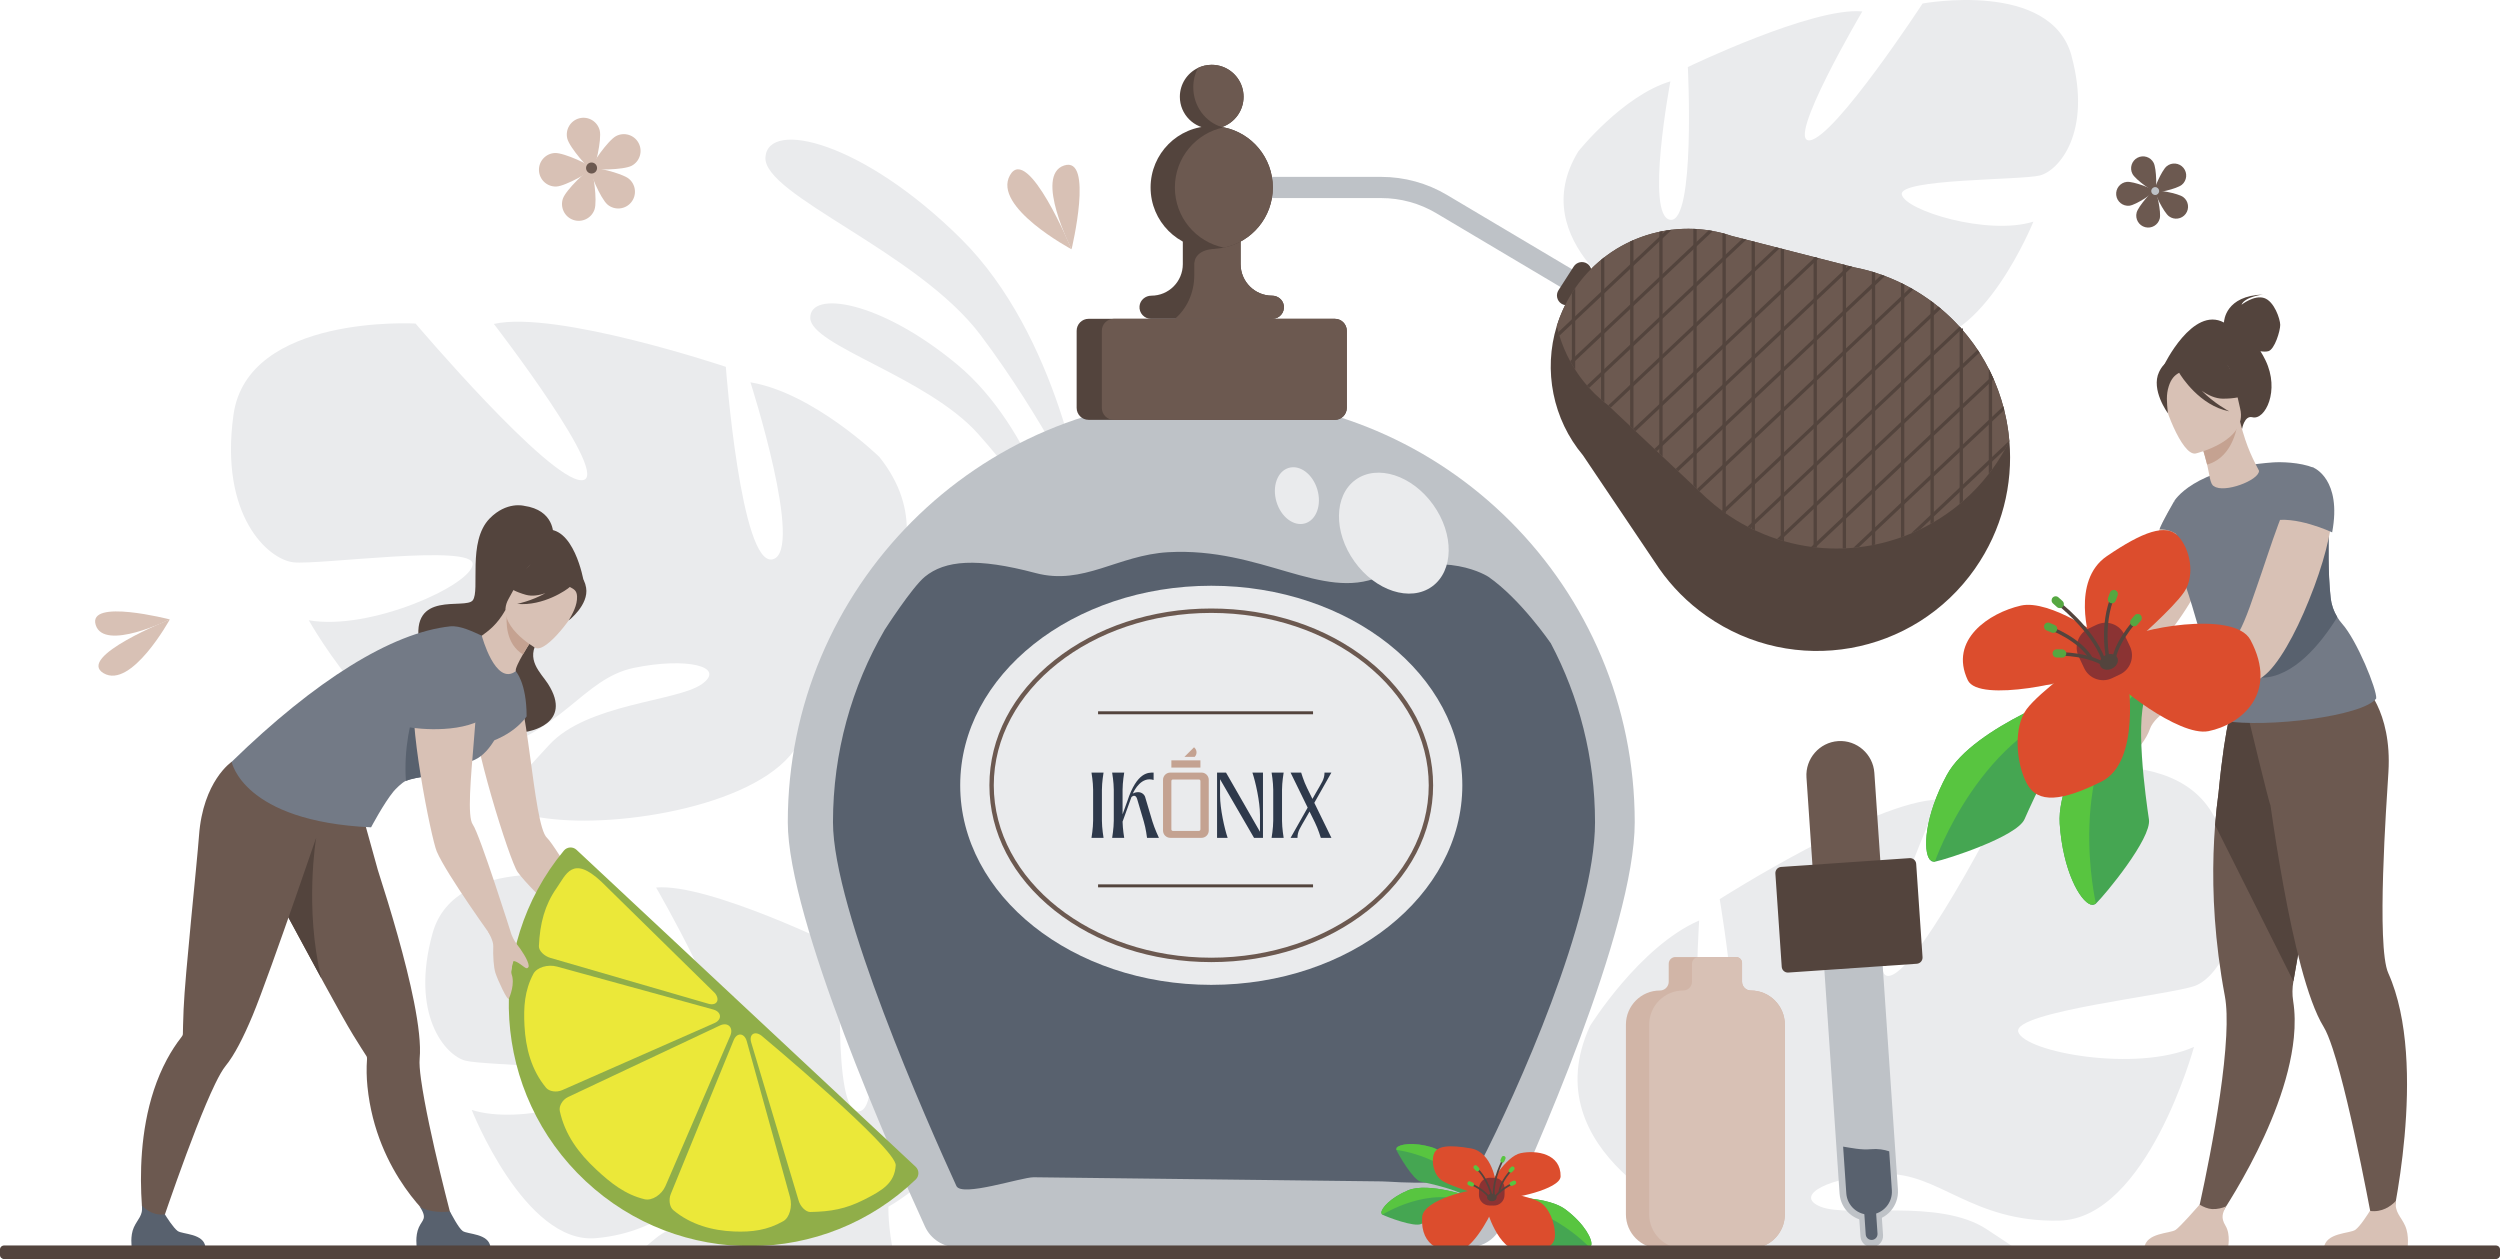<svg width="552" height="278" viewBox="0 0 552 278" fill="none" xmlns="http://www.w3.org/2000/svg">
<g clip-path="url(#clip0_490_953)">
<path d="M239.151 110.965C239.151 110.965 233.851 74.229 212.187 52.721C190.52 31.212 169.612 26.323 169.008 34.7C168.404 43.078 202.675 55.527 216.559 74.052C230.443 92.577 239.151 110.965 239.151 110.965Z" fill="#EAEBED"/>
<path d="M234.692 121.167C234.692 121.167 228.525 94.805 211.422 80.55C194.319 66.294 178.816 64.069 178.906 70.194C178.995 76.323 204.687 83.192 215.947 95.776C227.206 108.359 234.692 121.167 234.692 121.167Z" fill="#EAEBED"/>
<path d="M51.551 91.604C54.651 69.303 91.755 71.439 91.755 71.439C91.755 71.439 121.129 106.044 128.405 106.034C135.68 106.023 109.047 71.526 109.047 71.526C122.753 68.417 160.264 80.995 160.264 80.995C160.264 80.995 163.575 125.3 170.625 123.493C177.672 121.684 165.698 84.413 165.698 84.413C179.634 86.752 194.149 100.881 194.149 100.881C213.041 124.495 181.852 147.624 181.852 147.624C181.852 147.624 183.329 162.953 194.937 179.279C194.937 179.279 197.465 182.243 200.316 187.467L196.656 187.931C196.233 186.984 195.784 186.074 195.303 185.204C195.303 185.196 195.3 185.194 195.295 185.188C195.287 185.175 195.282 185.165 195.274 185.151C194.951 184.616 194.488 183.854 193.915 182.926C193.915 182.926 193.915 182.926 193.915 182.923C193.915 182.923 193.913 182.923 193.913 182.918C192.517 180.864 191.558 179.337 190.93 178.224C190.93 178.221 190.928 178.216 190.925 178.213C186.705 171.742 180.743 163.367 177.285 161.893C177.285 161.893 177.619 161.271 177.856 160.108C177.674 160.677 177.482 161.271 177.285 161.893C172.719 176.165 141.671 182.388 123.762 181.011C105.852 179.635 112.839 173.728 121.226 164.514C129.613 155.301 149.575 154.916 154.996 151.031C160.419 147.147 151.517 145.082 139.992 147.461C128.468 149.837 124.122 162.254 105.55 166.439C86.978 170.624 68.181 136.955 68.181 136.955C81.671 139.349 104.039 129.208 104.368 124.601C104.696 119.994 70.288 124.82 64.749 124.155C59.207 123.491 48.45 113.902 51.551 91.601V91.604Z" fill="#EAEBED"/>
<path d="M196.162 266.442C196.162 266.442 195.996 270.854 197.436 277.481L139.847 277.544C141.224 276.326 142.874 275.002 144.598 273.557C152.491 266.935 168.898 268.836 173.772 266.255C178.644 263.673 171.578 260.994 161.867 261.661C152.158 262.326 147.223 272.025 131.536 273.391C115.85 274.757 104.154 245.067 104.154 245.067C114.951 248.529 134.406 242.699 135.184 238.959C135.961 235.22 107.221 235.352 102.751 234.192C98.284 233.031 90.52 223.976 95.52 206.039C100.523 188.102 130.704 193.975 130.704 193.975C130.704 193.975 150.967 225.608 156.935 226.407C162.897 227.209 144.871 195.966 144.871 195.966C156.451 194.94 185.817 209.42 185.817 209.42C185.817 209.42 183.644 246.108 189.622 245.412C195.599 244.713 189.895 212.827 189.895 212.827C201.062 216.292 211.404 229.487 211.404 229.487C224.287 250.944 196.164 266.442 196.164 266.442H196.162Z" fill="#EAEBED"/>
<path d="M484.695 217.655C479.382 219.678 444.188 223.385 445.638 227.86C447.091 232.333 471.686 236.847 484.435 231.156C484.435 231.156 474.087 269.068 454.706 269.512C435.322 269.952 427.989 258.747 416.015 259.238C404.039 259.726 395.746 263.963 402.057 266.466C408.369 268.968 428.197 264.433 438.741 271.471C440.289 272.504 441.792 273.475 443.168 274.395C443.999 274.952 444.784 275.49 445.512 276.012H375.004C375.006 275.439 375.001 274.899 374.988 274.395C374.925 271.418 374.673 269.712 374.673 269.712C374.673 269.712 338.181 254.533 351.08 226.534C351.08 226.534 361.971 208.99 375.177 203.244C375.177 203.244 372.458 243.039 379.867 243.089C387.28 243.142 379.712 198.526 379.712 198.526C379.712 198.526 413.716 176.847 428.026 176.544C428.026 176.544 410.137 217.209 417.334 215.429C424.526 213.647 445.1 172.198 445.1 172.198C445.1 172.198 481.255 160.946 489.776 182.227C498.298 203.51 490.008 215.638 484.692 217.66L484.695 217.655Z" fill="#EAEBED"/>
<path d="M457.415 12.391C452.874 -4.48 424.507 0.775 424.507 0.775C424.507 0.775 405.231 30.281 399.626 30.982C394.025 31.681 411.198 2.526 411.198 2.526C400.344 1.466 372.675 14.802 372.675 14.802C372.675 14.802 374.404 49.241 368.802 48.534C363.2 47.827 368.821 17.961 368.821 17.961C358.313 21.117 348.502 33.411 348.502 33.411C336.234 53.433 362.486 68.209 362.486 68.209C362.486 68.209 362.827 80.157 355.467 93.856C355.467 93.856 353.807 96.385 352.117 100.686H354.981C355.215 99.916 355.473 99.172 355.759 98.457C355.759 98.452 355.759 98.45 355.764 98.444C355.77 98.434 355.772 98.423 355.777 98.413C355.975 97.97 356.256 97.337 356.608 96.567C356.608 96.567 356.608 96.567 356.608 96.564C356.608 96.564 356.608 96.564 356.608 96.561C357.483 94.842 358.077 93.574 358.45 92.656C358.45 92.653 358.45 92.651 358.452 92.648C361.077 87.253 364.858 80.225 367.378 78.754C367.378 78.754 367.06 78.306 366.766 77.435C366.96 77.855 367.165 78.295 367.378 78.754C372.273 89.299 396.783 91.071 410.442 88.268C424.1 85.465 418.148 81.597 410.799 75.318C403.45 69.039 388.042 70.685 383.491 68.222C378.94 65.759 385.595 63.304 394.697 64.013C403.802 64.722 408.347 73.86 423.051 75.276C437.758 76.692 448.978 48.937 448.978 48.937C438.822 52.094 420.618 46.459 419.919 42.946C419.22 39.431 446.182 39.8 450.386 38.748C454.587 37.696 461.947 29.268 457.404 12.396L457.415 12.391Z" fill="#EAEBED"/>
<path d="M492.354 144.347C492.354 144.347 495.245 131.175 500.503 132.483C505.76 133.793 492.354 144.347 492.354 144.347Z" fill="#D8C1B5"/>
<path d="M504.071 139.908C506.706 143.848 492.354 144.354 492.354 144.354C492.354 144.354 501.435 135.969 504.071 139.908Z" fill="#D8C1B5"/>
<path d="M236.589 55.034C236.589 55.034 219.055 45.683 222.999 38.693C226.94 31.702 236.589 55.034 236.589 55.034Z" fill="#D8C1B5"/>
<path d="M234.941 36.544C241.57 34.342 236.602 55.037 236.602 55.037C236.602 55.037 228.312 38.743 234.941 36.544Z" fill="#D8C1B5"/>
<path d="M37.489 136.777C37.489 136.777 28.992 152.248 22.87 148.646C16.747 145.044 37.489 136.777 37.489 136.777Z" fill="#D8C1B5"/>
<path d="M21.133 137.995C19.278 132.067 37.492 136.769 37.492 136.769C37.492 136.769 22.988 143.923 21.133 137.995Z" fill="#D8C1B5"/>
<path d="M481.755 40.797C480.633 41.728 475.901 42.759 475.635 42.437C475.37 42.115 477.272 37.646 478.397 36.715C479.519 35.784 481.182 35.942 482.11 37.068C483.037 38.194 482.88 39.864 481.758 40.794L481.755 40.797Z" fill="#6C5950"/>
<path d="M475.519 35.94C476.197 37.234 476.229 42.094 475.861 42.287C475.493 42.479 471.528 39.692 470.85 38.4C470.172 37.105 470.669 35.507 471.959 34.827C473.249 34.147 474.841 34.648 475.519 35.94Z" fill="#6C5950"/>
<path d="M469.597 40.159C471.045 40.001 475.564 41.746 475.609 42.16C475.653 42.574 471.617 45.259 470.17 45.42C468.722 45.578 467.421 44.528 467.261 43.078C467.103 41.625 468.149 40.32 469.594 40.159H469.597Z" fill="#6C5950"/>
<path d="M471.768 46.938C472.133 45.525 475.362 41.902 475.764 42.007C476.166 42.113 477.238 46.852 476.873 48.265C476.508 49.678 475.068 50.53 473.659 50.163C472.248 49.797 471.402 48.352 471.768 46.938Z" fill="#6C5950"/>
<path d="M478.909 47.759C477.742 46.886 475.619 42.516 475.869 42.181C476.118 41.846 480.895 42.64 482.062 43.516C483.229 44.389 483.47 46.047 482.601 47.218C481.731 48.389 480.078 48.632 478.912 47.759H478.909Z" fill="#6C5950"/>
<path d="M476.736 42.181C476.736 41.701 476.347 41.311 475.866 41.311C475.388 41.311 474.999 41.701 474.999 42.184C474.999 42.664 475.388 43.054 475.869 43.054C476.35 43.054 476.736 42.664 476.736 42.181Z" fill="#BEC2C7"/>
<path d="M360.949 181.555C360.949 129.73 319.086 87.717 267.447 87.717C215.807 87.717 173.944 129.73 173.944 181.555C173.944 202.98 197.022 255.063 204.23 270.809C205.509 273.604 208.292 275.392 211.356 275.392H324.315C327.368 275.392 330.143 273.617 331.428 270.838C338.538 255.464 360.949 205.137 360.949 181.555Z" fill="#BEC2C7"/>
<path d="M352.181 181.554C352.181 202.772 334.926 241.277 326.746 257.097C323.859 262.684 307.859 260.852 305.114 260.852L228.231 259.939C225.474 259.939 212.323 264.377 211.172 261.862C204.688 247.693 183.922 200.831 183.922 181.554C183.922 166.075 188.073 151.564 195.323 139.088C195.323 139.088 222.418 135.317 251.598 139.088C280.777 142.859 320.603 132.807 342.407 142.018C348.647 153.813 352.181 167.27 352.181 181.554Z" fill="#58616E"/>
<path d="M240.354 70.395H294.742C296.195 70.395 297.372 71.579 297.372 73.034V90.061C297.372 91.52 296.192 92.701 294.742 92.701H240.354C238.901 92.701 237.724 91.517 237.724 90.061V73.034C237.724 71.576 238.903 70.395 240.354 70.395Z" fill="#53443D"/>
<path d="M297.372 73.034V90.061C297.372 91.52 296.195 92.701 294.742 92.701H245.914C244.463 92.701 243.286 91.52 243.286 90.061V73.034C243.286 71.576 244.463 70.395 245.914 70.395H294.742C296.195 70.395 297.372 71.576 297.372 73.034Z" fill="#6C5950"/>
<path d="M274.58 21.368C274.58 24.466 272.591 27.095 269.825 28.044C269.811 28.05 269.798 28.055 269.785 28.058C269.084 28.3 268.327 28.427 267.544 28.427C263.66 28.427 260.51 25.268 260.51 21.37C260.51 18.57 262.134 16.152 264.488 15.012C265.413 14.562 266.451 14.311 267.546 14.311C268.379 14.311 269.176 14.456 269.916 14.722C272.636 15.701 274.58 18.306 274.58 21.373V21.368Z" fill="#53443D"/>
<path d="M274.581 21.368C274.581 24.466 272.592 27.095 269.825 28.044C269.812 28.05 269.799 28.055 269.785 28.058C266.141 26.948 263.477 23.435 263.477 19.276C263.477 17.734 263.842 16.284 264.488 15.01C265.413 14.559 266.451 14.308 267.547 14.308C268.38 14.308 269.176 14.453 269.917 14.72C272.636 15.698 274.581 18.303 274.581 21.37V21.368Z" fill="#6C5950"/>
<path d="M280.95 70.395H254.141C252.659 70.395 251.461 69.105 251.608 67.584C251.671 66.924 251.997 66.347 252.467 65.938C252.938 65.529 253.56 65.284 254.222 65.284C258.059 65.284 261.167 62.164 261.167 58.315V50.509H273.927V58.315C273.927 62.164 277.035 65.284 280.871 65.284C282.127 65.284 283.254 66.16 283.459 67.404C283.727 68.997 282.492 70.395 280.95 70.395Z" fill="#53443D"/>
<path d="M280.95 70.395H259.414C262.013 68.209 263.697 64.704 263.697 60.754V50.509H273.926V58.315C273.926 62.164 277.035 65.284 280.871 65.284C282.127 65.284 283.254 66.16 283.459 67.404C283.727 68.997 282.492 70.395 280.95 70.395Z" fill="#6C5950"/>
<path d="M359.762 72.407L317.127 47.073C313.451 44.89 309.249 43.735 304.979 43.735H267.547V39.056H304.979C310.085 39.056 315.109 40.436 319.502 43.049L362.137 68.383L359.762 72.409V72.407Z" fill="#BEC2C7"/>
<path d="M344.753 67.051C343.763 66.41 343.476 65.073 344.115 64.079L347.481 58.847C348.119 57.853 349.451 57.566 350.442 58.206C351.432 58.847 351.719 60.184 351.08 61.178L347.714 66.41C347.076 67.404 345.744 67.692 344.753 67.051Z" fill="#53443D"/>
<path d="M281.042 41.396C281.042 47.956 276.396 53.425 270.227 54.673C269.36 54.849 268.464 54.942 267.544 54.942C260.09 54.942 254.049 48.879 254.049 41.398C254.049 33.917 260.09 27.855 267.544 27.855C268.461 27.855 269.36 27.947 270.227 28.124C276.396 29.371 281.042 34.84 281.042 41.401V41.396Z" fill="#53443D"/>
<path d="M281.042 41.396C281.042 47.956 276.397 53.425 270.227 54.673C264.058 53.425 259.412 47.956 259.412 41.396C259.412 34.835 264.058 29.366 270.227 28.118C276.397 29.366 281.042 34.835 281.042 41.396Z" fill="#6C5950"/>
<path d="M263.698 58.101C263.698 58.101 263.682 54.981 268.59 54.942L262.741 53.341L263.698 58.104V58.101Z" fill="#53443D"/>
<path d="M436.116 125.513C422.616 144.85 396.049 149.541 376.781 135.99C372.605 133.058 369.121 129.506 366.354 125.55L366.304 125.481C366.247 125.394 366.189 125.307 366.131 125.22L349.519 100.53C342.877 92.611 340.72 81.789 343.741 71.964C344.651 69.007 346.027 66.141 347.893 63.472C355.82 52.115 370.078 47.864 382.527 52.139L382.532 52.131L409.397 59.019C411.039 59.338 412.668 59.746 414.279 60.269L414.302 60.276C418.257 61.561 422.09 63.444 425.672 65.962C436.424 73.525 442.633 85.172 443.671 97.35C444.496 106.991 442.078 116.964 436.111 125.51L436.116 125.513Z" fill="#53443D"/>
<path d="M443.676 97.353C443.361 97.993 443.029 98.613 442.693 99.23L442.688 99.238C441.826 100.786 440.88 102.265 439.853 103.666C439.611 103.995 439.367 104.32 439.117 104.644C437.404 106.854 435.494 108.868 433.418 110.664C433.176 110.875 432.929 111.086 432.682 111.289C430.887 112.776 428.985 114.108 426.985 115.274C426.744 115.419 426.497 115.558 426.25 115.696C425.511 116.112 424.763 116.5 424.003 116.869C423.325 117.196 422.639 117.507 421.946 117.797C421.454 118 420.963 118.198 420.466 118.383C420.222 118.475 419.978 118.567 419.731 118.654C417.873 119.316 415.968 119.849 414.034 120.247C413.79 120.3 413.543 120.345 413.298 120.389C412.347 120.569 411.386 120.716 410.421 120.83C410.019 120.877 409.62 120.919 409.215 120.954C408.679 121.004 408.146 121.041 407.607 121.064C407.363 121.08 407.116 121.088 406.871 121.093C404.982 121.157 403.08 121.093 401.175 120.893C401.072 120.883 400.97 120.875 400.867 120.861C400.725 120.846 400.584 120.83 400.439 120.811C400.266 120.793 400.087 120.769 399.914 120.745C397.911 120.476 395.909 120.062 393.92 119.498C393.676 119.427 393.429 119.356 393.184 119.279C393.176 119.279 393.169 119.279 393.163 119.271C392.895 119.192 392.625 119.105 392.359 119.021C391.369 118.696 390.383 118.333 389.403 117.929C388.757 117.663 388.121 117.386 387.493 117.091C387.246 116.977 386.999 116.858 386.757 116.737C386.694 116.708 386.626 116.674 386.563 116.642C386.326 116.526 386.098 116.408 385.867 116.289C384.182 115.413 382.582 114.438 381.061 113.37C380.982 113.314 380.9 113.259 380.822 113.201C380.656 113.085 380.488 112.964 380.322 112.842C380.286 112.816 380.249 112.787 380.212 112.761C379.066 111.914 377.971 111.015 376.928 110.066V110.071L376.864 110.013C376.786 109.942 376.712 109.868 376.636 109.799L375.238 108.481L374.699 107.974L374.626 107.903L373.89 107.212L370.537 104.056L369.999 103.55L367.106 100.826L366.37 100.132L365.837 99.628L365.298 99.125L361.138 95.206L360.673 94.768L360.6 94.697L359.938 94.075L355.644 90.032L355.105 89.529L354.99 89.418C354.738 89.223 354.488 89.025 354.238 88.825C353.991 88.624 353.742 88.418 353.503 88.207C352.575 87.409 351.703 86.557 350.888 85.657C350.723 85.476 350.56 85.291 350.4 85.104C349.448 84.004 348.581 82.844 347.803 81.628C347.549 81.233 347.304 80.826 347.068 80.418C347.068 80.412 347.062 80.41 347.06 80.405C346.934 80.186 346.81 79.964 346.689 79.743C345.715 77.955 344.924 76.072 344.325 74.126C344.24 73.862 344.164 73.599 344.091 73.335C343.962 72.884 343.849 72.43 343.741 71.974C344.511 69.474 345.615 67.038 347.065 64.73C347.302 64.353 347.546 63.981 347.801 63.615C347.83 63.57 347.861 63.525 347.893 63.483C349.519 61.155 351.411 59.124 353.5 57.405C353.742 57.202 353.989 57.009 354.236 56.817C356.017 55.443 357.93 54.285 359.932 53.354C360.174 53.238 360.421 53.13 360.668 53.022C362.505 52.226 364.415 51.617 366.365 51.2C366.606 51.145 366.856 51.097 367.1 51.05C367.347 51.002 367.6 50.957 367.847 50.918C368.264 50.849 368.682 50.788 369.105 50.741C370.684 50.549 372.282 50.483 373.88 50.543C374.124 50.551 374.371 50.562 374.615 50.58C375.506 50.636 376.397 50.73 377.285 50.865C377.59 50.91 377.894 50.96 378.197 51.018C378.903 51.147 379.608 51.303 380.309 51.487C380.554 51.548 380.801 51.617 381.045 51.688C381.542 51.828 382.03 51.983 382.519 52.152L382.524 52.144L384.721 52.708L385.567 52.925L386.739 53.225L387.475 53.415L392.104 54.602L392.945 54.815L393.166 54.873L393.902 55.06L400.418 56.732L400.731 56.811L401.156 56.919L401.579 57.028L406.853 58.38L407.589 58.57L408.117 58.705L408.96 58.921L409.386 59.029C410.694 59.285 411.995 59.596 413.285 59.978C413.53 60.05 413.777 60.123 414.021 60.205C414.105 60.226 414.187 60.255 414.268 60.282L414.292 60.29C414.667 60.414 415.04 60.54 415.416 60.677C415.676 60.767 415.934 60.862 416.191 60.959C417.379 61.408 418.556 61.911 419.715 62.476C419.962 62.592 420.209 62.716 420.451 62.84C420.892 63.064 421.331 63.298 421.77 63.538C421.993 63.662 422.219 63.789 422.44 63.921C423.533 64.548 424.607 65.234 425.659 65.975C425.853 66.109 426.045 66.249 426.234 66.389C426.481 66.568 426.728 66.75 426.97 66.938C427.301 67.185 427.624 67.441 427.945 67.7C428.139 67.855 428.333 68.013 428.52 68.172C429.999 69.408 431.376 70.73 432.648 72.122C432.653 72.13 432.661 72.135 432.666 72.143C432.829 72.317 432.984 72.496 433.139 72.676C433.229 72.773 433.315 72.876 433.402 72.974C434.577 74.332 435.656 75.75 436.637 77.224C436.776 77.43 436.912 77.641 437.044 77.849C437.79 79.015 438.476 80.21 439.101 81.43C439.356 81.931 439.603 82.435 439.837 82.944C439.853 82.97 439.863 82.999 439.876 83.026C439.984 83.263 440.092 83.501 440.194 83.74C441.046 85.681 441.75 87.68 442.304 89.719C442.378 89.99 442.449 90.259 442.514 90.533C443.074 92.756 443.455 95.024 443.65 97.31C443.65 97.329 443.65 97.347 443.655 97.366L443.676 97.353Z" fill="#6C5950"/>
<path d="M374.623 50.567V107.898L373.888 107.207V50.53C374.132 50.538 374.379 50.549 374.623 50.567Z" fill="#53443D"/>
<path d="M381.056 51.675V113.367C380.977 113.312 380.895 113.256 380.817 113.198C380.651 113.082 380.483 112.961 380.317 112.84V51.477C380.562 51.538 380.809 51.606 381.053 51.677L381.056 51.675Z" fill="#53443D"/>
<path d="M387.488 53.402V117.088C387.241 116.975 386.994 116.856 386.752 116.735V53.209L387.488 53.399V53.402Z" fill="#53443D"/>
<path d="M393.182 54.863L393.917 55.05V119.498C393.673 119.427 393.426 119.356 393.182 119.279V54.863Z" fill="#53443D"/>
<path d="M401.172 56.909V120.893C401.07 120.883 400.967 120.875 400.865 120.861C400.723 120.846 400.581 120.83 400.437 120.811V56.719L400.749 56.798L401.175 56.906L401.172 56.909Z" fill="#53443D"/>
<path d="M407.605 58.56V121.064C407.361 121.08 407.114 121.088 406.869 121.093V58.37L407.605 58.56Z" fill="#53443D"/>
<path d="M414.036 60.195V120.247C413.792 120.3 413.545 120.345 413.301 120.389V59.968C413.545 60.039 413.792 60.113 414.036 60.195Z" fill="#53443D"/>
<path d="M420.469 62.829V118.383C420.225 118.475 419.98 118.567 419.733 118.654V62.465C419.98 62.581 420.227 62.705 420.469 62.829Z" fill="#53443D"/>
<path d="M426.991 66.927V115.274C426.749 115.419 426.502 115.558 426.255 115.696V66.379C426.502 66.558 426.749 66.74 426.991 66.927Z" fill="#53443D"/>
<path d="M433.42 72.417V110.664C433.179 110.875 432.932 111.086 432.685 111.289V72.132C432.847 72.306 433.003 72.486 433.158 72.665L433.42 72.417Z" fill="#53443D"/>
<path d="M439.119 81.42C439.374 81.921 439.621 82.425 439.855 82.934V103.666C439.613 103.995 439.369 104.32 439.119 104.644V81.42Z" fill="#53443D"/>
<path d="M347.806 63.604V81.618C347.551 81.222 347.307 80.816 347.07 80.407V64.72C347.307 64.343 347.551 63.971 347.806 63.604Z" fill="#53443D"/>
<path d="M354.241 56.806V88.814C353.994 88.614 353.744 88.408 353.505 88.197V57.397C353.747 57.194 353.994 57.001 354.241 56.809V56.806Z" fill="#53443D"/>
<path d="M360.67 53.011V94.76L360.597 94.689L359.935 94.067V53.344C360.176 53.228 360.423 53.12 360.67 53.011Z" fill="#53443D"/>
<path d="M367.103 51.039V100.82L366.367 100.127V51.192C366.609 51.137 366.859 51.089 367.103 51.042V51.039Z" fill="#53443D"/>
<path d="M401.596 57.017L401.173 57.415L400.437 58.111L393.921 64.261L393.182 64.954L387.488 70.331L386.753 71.025L381.056 76.399L380.32 77.095L374.624 82.472L373.885 83.166L367.104 89.566L366.368 90.262L361.139 95.198L360.671 94.76L360.598 94.689L360.671 94.621L366.368 89.246L367.104 88.553L373.885 82.15L374.624 81.457L380.32 76.077L381.056 75.384L386.753 70.01L387.488 69.316L393.182 63.939L393.921 63.246L400.437 57.096L400.75 56.801L401.173 56.909L401.596 57.017Z" fill="#53443D"/>
<path d="M408.134 58.694L408.977 58.91L407.605 60.208L406.87 60.901L401.173 66.276L400.437 66.969L393.921 73.121L393.183 73.815L387.489 79.189L386.753 79.882L381.056 85.259L380.321 85.953L374.624 91.33L373.886 92.023L367.104 98.426L366.368 99.119L365.835 99.62L365.299 99.117L366.368 98.107L367.104 97.413L373.886 91.013L374.624 90.317L380.321 84.943L381.056 84.247L386.753 78.87L387.489 78.176L393.183 72.8L393.921 72.106L400.437 65.957L401.173 65.263L406.87 59.886L407.605 59.193L408.134 58.694Z" fill="#53443D"/>
<path d="M416.21 60.949L414.037 63.001L413.301 63.694L407.605 69.068L406.869 69.762L401.172 75.139L400.437 75.832L393.92 81.982L393.184 82.678L387.488 88.052L386.752 88.746L381.056 94.12L380.32 94.816L374.623 100.193L373.888 100.886L370.535 104.048L369.996 103.542L373.885 99.871L374.621 99.177L380.317 93.801L381.053 93.107L386.75 87.73L387.485 87.037L393.182 81.662L393.918 80.969L400.434 74.817L401.17 74.123L406.866 68.749L407.602 68.056L413.299 62.679L414.034 61.985L415.43 60.667C415.69 60.756 415.947 60.851 416.205 60.949H416.21Z" fill="#53443D"/>
<path d="M421.789 63.528C422.012 63.652 422.238 63.778 422.459 63.91L420.473 65.785L419.737 66.481L414.04 71.858L413.305 72.552L407.608 77.928L406.872 78.622L401.176 83.999L400.44 84.692L393.924 90.842L393.188 91.535L387.491 96.912L386.756 97.606L381.059 102.983L380.323 103.676L375.239 108.475L374.7 107.969L380.323 102.661L381.059 101.967L386.756 96.591L387.491 95.897L393.188 90.523L393.924 89.827L400.44 83.677L401.176 82.984L406.872 77.609L407.608 76.913L413.305 71.539L414.04 70.846L419.737 65.469L420.473 64.773L421.792 63.528H421.789Z" fill="#53443D"/>
<path d="M428.542 68.164L426.991 69.627L426.256 70.321L420.472 75.779L419.737 76.473L414.04 81.852L413.304 82.546L407.608 87.92L406.872 88.614L401.175 93.99L400.44 94.684L393.923 100.833L393.188 101.527L387.491 106.904L386.755 107.597L381.059 112.972L380.82 113.198C380.654 113.082 380.486 112.961 380.32 112.84C380.284 112.813 380.247 112.784 380.21 112.758L380.32 112.655L381.056 111.959L386.753 106.585L387.488 105.891L393.185 100.514L393.921 99.821L400.437 93.671L401.173 92.978L406.869 87.601L407.605 86.907L413.302 81.531L414.037 80.837L419.734 75.46L420.47 74.767L426.253 69.308L426.989 68.615L427.964 67.697C428.158 67.853 428.352 68.011 428.539 68.169L428.542 68.164Z" fill="#53443D"/>
<path d="M433.161 72.665L432.688 73.111L426.991 78.488L426.255 79.181L420.472 84.64L419.736 85.333L414.04 90.713L413.304 91.406L407.607 96.78L406.872 97.474L401.175 102.851L400.439 103.544L393.923 109.694L393.187 110.387L387.491 115.764L386.755 116.458L386.561 116.64C386.324 116.524 386.095 116.405 385.864 116.286L386.755 115.448L387.491 114.754L393.187 109.377L393.923 108.684L400.439 102.534L401.175 101.838L406.872 96.464L407.607 95.77L413.304 90.394L414.04 89.7L419.736 84.323L420.472 83.63L426.255 78.171L426.991 77.478L432.669 72.119L432.688 72.103V72.138C432.851 72.312 433.006 72.491 433.161 72.67V72.665Z" fill="#53443D"/>
<path d="M436.656 77.214C436.795 77.42 436.932 77.63 437.063 77.839L433.421 81.278L432.686 81.971L426.989 87.348L426.253 88.041L420.47 93.5L419.734 94.194L414.038 99.573L413.302 100.266L407.606 105.641L406.87 106.337L401.173 111.711L400.438 112.405L393.921 118.557L393.185 119.25L393.164 119.269C392.896 119.19 392.626 119.103 392.36 119.018L393.188 118.235L393.924 117.541L400.44 111.392L401.176 110.698L406.872 105.322L407.608 104.628L413.305 99.254L414.04 98.56L419.737 93.181L420.473 92.487L426.256 87.029L426.992 86.335L432.688 80.958L433.424 80.265L436.659 77.214H436.656Z" fill="#53443D"/>
<path d="M440.213 83.73L439.856 84.067L439.12 84.761L433.421 90.14L432.685 90.834L426.988 96.208L426.253 96.902L420.469 102.36L419.734 103.054L414.037 108.431L413.301 109.124L407.605 114.501L406.869 115.195L401.172 120.569L400.865 120.859C400.723 120.843 400.581 120.827 400.437 120.809C400.263 120.79 400.085 120.767 399.911 120.743L400.437 120.247L401.172 119.553L406.869 114.179L407.605 113.486L413.301 108.109L414.037 107.415L419.734 102.036L420.469 101.342L426.253 95.884L426.988 95.19L432.685 89.813L433.421 89.12L439.12 83.743L439.856 83.05L439.895 83.013C440.003 83.25 440.11 83.487 440.213 83.727V83.73Z" fill="#53443D"/>
<path d="M442.535 90.523L439.855 93.052L439.12 93.745L433.42 99.122L432.685 99.818L426.988 105.192L426.252 105.886L420.469 111.345L419.733 112.038L414.037 117.415L413.301 118.108L410.424 120.827C410.022 120.875 409.622 120.917 409.218 120.951L413.306 117.093L414.042 116.4L419.739 111.02L420.474 110.327L426.258 104.868L426.993 104.175L432.69 98.798L433.426 98.104L439.125 92.727L439.861 92.034L442.328 89.705C442.401 89.977 442.472 90.246 442.538 90.52L442.535 90.523Z" fill="#53443D"/>
<path d="M443.67 97.3C443.67 97.318 443.67 97.337 443.675 97.355C443.36 97.996 443.029 98.616 442.693 99.233L442.687 99.241L439.852 101.912L439.117 102.608L433.417 107.985L432.682 108.679L426.985 114.053L426.249 114.749L424.003 116.869C423.325 117.196 422.639 117.507 421.945 117.797L426.249 113.736L426.985 113.043L432.682 107.666L433.417 106.972L439.117 101.596L439.852 100.902L443.667 97.302L443.67 97.3Z" fill="#53443D"/>
<path d="M367.852 50.905L367.106 51.611L366.37 52.305L360.674 57.679L359.938 58.373L354.241 63.749L353.506 64.443L347.807 69.82L347.071 70.513L344.094 73.324C344.167 73.588 344.244 73.852 344.328 74.115L347.071 71.528L347.807 70.835L353.506 65.456L354.241 64.762L359.938 59.388L360.674 58.694L366.37 53.317L367.106 52.624L369.114 50.73L367.855 50.907L367.852 50.905Z" fill="#53443D"/>
<path d="M378.208 51.005L374.623 54.388L373.888 55.082L367.106 61.482L366.37 62.175L360.674 67.552L359.938 68.245L354.241 73.62L353.506 74.313L347.806 79.693L347.071 80.386L347.063 80.391C346.937 80.173 346.813 79.951 346.692 79.73L347.071 79.374L347.806 78.68L353.506 73.301L354.241 72.607L359.938 67.233L360.674 66.539L366.37 61.163L367.106 60.469L373.888 54.069L374.623 53.375L377.293 50.855C377.598 50.899 377.903 50.949 378.205 51.007L378.208 51.005Z" fill="#53443D"/>
<path d="M384.732 52.695L385.578 52.911L381.056 57.178L380.32 57.871L374.623 63.248L373.888 63.942L367.106 70.344L366.37 71.038L360.674 76.412L359.938 77.106L354.241 82.483L353.505 83.176L350.891 85.642C350.726 85.46 350.563 85.275 350.402 85.088L353.503 82.161L354.239 81.467L359.935 76.093L360.671 75.4L366.367 70.023L367.103 69.329L373.885 62.929L374.621 62.236L380.317 56.859L381.053 56.165L384.729 52.695H384.732Z" fill="#53443D"/>
<path d="M392.118 54.588L392.959 54.805L387.488 59.971L386.753 60.664L381.056 66.038L380.32 66.732L374.624 72.111L373.885 72.805L367.104 79.205L366.368 79.901L360.671 85.275L359.936 85.969L355.642 90.022L355.104 89.518L359.936 84.959L360.671 84.265L366.368 78.888L367.104 78.195L373.885 71.792L374.624 71.099L380.32 65.722L381.056 65.026L386.753 59.651L387.488 58.958L392.118 54.588Z" fill="#53443D"/>
<path d="M204.214 127.343C201.363 129.669 195.322 139.088 195.322 139.088C195.322 139.088 265.728 150.986 299.753 149.017C333.78 147.047 342.403 142.021 342.403 142.021C342.403 142.021 335.74 132.272 328.624 127.346C328.624 127.346 319.218 121.12 304.577 127.346C291.904 132.736 278.438 120.78 257.94 121.927C246.802 122.552 239.211 129.337 228.669 126.531C215.626 123.061 208.641 123.73 204.211 127.343H204.214Z" fill="#58616E"/>
<path d="M316.449 111.45C321.11 117.961 320.997 126.043 316.197 129.506C311.396 132.968 303.726 130.497 299.065 123.986C294.404 117.476 294.517 109.393 299.317 105.931C304.118 102.468 311.788 104.939 316.449 111.45Z" fill="#EAEBED"/>
<path d="M290.869 108.09C291.87 111.471 290.659 114.815 288.165 115.558C285.672 116.302 282.839 114.163 281.841 110.78C280.84 107.4 282.051 104.056 284.544 103.312C287.038 102.569 289.87 104.707 290.869 108.09Z" fill="#EAEBED"/>
<path d="M267.447 217.457C298.062 217.457 322.881 197.73 322.881 173.396C322.881 149.061 298.062 129.334 267.447 129.334C236.831 129.334 212.013 149.061 212.013 173.396C212.013 197.73 236.831 217.457 267.447 217.457Z" fill="#EAEBED"/>
<path d="M267.447 212.434C254.383 212.434 242.096 208.386 232.85 201.037C223.572 193.661 218.461 183.843 218.461 173.396C218.461 162.948 223.572 153.13 232.85 145.755C242.096 138.405 254.383 134.358 267.447 134.358C280.511 134.358 292.798 138.405 302.044 145.755C311.322 153.13 316.433 162.948 316.433 173.396C316.433 183.843 311.322 193.661 302.044 201.037C292.798 208.386 280.511 212.434 267.447 212.434ZM267.447 135.331C240.969 135.331 219.428 152.408 219.428 173.396C219.428 194.383 240.969 211.461 267.447 211.461C293.925 211.461 315.466 194.383 315.466 173.396C315.466 152.408 293.925 135.331 267.447 135.331Z" fill="#6C5950"/>
<path d="M289.92 195.268H242.453V195.925H289.92V195.268Z" fill="#53443D"/>
<path d="M289.92 157.054H242.453V157.711H289.92V157.054Z" fill="#53443D"/>
<g clip-path="url(#clip1_490_953)">
<path d="M243.664 170.584H241C241 170.584 241.361 172.726 241.361 174.378V181.206C241.361 182.857 241 185 241 185H243.664C243.664 185 243.303 182.857 243.303 181.206V174.378C243.303 172.726 243.664 170.584 243.664 170.584Z" fill="#2E394B"/>
<path d="M252.874 176.048C252.684 175.382 252.039 174.909 251.312 174.909C250.856 174.909 250.44 175.029 250.119 175.229C250.48 174.425 252.042 171.391 254.717 172.217V170.588C253.633 170.588 251.042 170.358 248.911 176.903L248.466 178.136L247.864 179.805V174.382C247.864 172.734 248.225 170.588 248.225 170.588H245.562C245.562 170.588 245.923 172.73 245.923 174.382V181.21C245.923 182.861 245.562 185.004 245.562 185.004H248.225C248.225 185.004 247.893 183.036 247.864 181.417L249.827 175.989C250.017 175.811 250.221 175.706 250.411 175.706C250.677 175.706 250.926 175.913 251.079 176.408L252.542 181.359C253.02 182.952 253.265 185 253.265 185H255.892C255.892 185 254.921 182.952 254.447 181.359L252.867 176.048H252.874Z" fill="#2E394B"/>
<path d="M283.431 170.584H280.768C280.768 170.584 281.129 172.726 281.129 174.378V181.206C281.129 182.857 280.768 185 280.768 185H283.431C283.431 185 283.07 182.857 283.07 181.206V174.378C283.07 172.726 283.431 170.584 283.431 170.584Z" fill="#2E394B"/>
<path d="M290.2 177.266L290.397 176.913L293.973 170.584H292.451C292.451 172.083 291.805 172.832 290.663 174.862L289.787 176.397L288.609 174C287.868 172.519 287.295 170.584 287.295 170.584H284.956L288.441 177.721L288.733 178.318L288.528 178.685L284.96 185H286.481C286.481 183.501 287.127 182.752 288.269 180.722L289.145 179.187L290.324 181.584C291.065 183.065 291.637 185 291.637 185H293.98L290.495 177.863L290.203 177.266H290.2Z" fill="#2E394B"/>
<path d="M278.366 170.584H276.527C277.231 172.65 278.202 177.033 278.202 179.918V183.654L270.703 170.584H268.726V185H271.065C270.36 182.934 269.39 178.55 269.39 175.666V172.061L276.888 184.996H278.866V170.584H278.366Z" fill="#2E394B"/>
<path d="M265.285 170.584H258.406C257.516 170.584 256.797 171.304 256.797 172.188V183.392C256.797 184.28 257.519 184.996 258.406 184.996H265.285C266.175 184.996 266.894 184.276 266.894 183.392V172.188C266.894 171.3 266.171 170.584 265.285 170.584ZM258.968 183.465C258.786 183.465 258.64 183.319 258.64 183.138V172.443C258.64 172.261 258.786 172.115 258.968 172.115H264.723C264.905 172.115 265.051 172.261 265.051 172.443V183.138C265.051 183.319 264.905 183.465 264.723 183.465H258.968Z" fill="#C4A291"/>
<path d="M265.051 167.885H258.64V169.482H265.051V167.885Z" fill="#C4A291"/>
<path d="M263.781 167.121H261.515L263.642 165L263.784 165.142C264.332 165.688 264.332 166.575 263.784 167.121H263.781Z" fill="#C4A291"/>
</g>
<path d="M122.155 118.016C122.155 118.016 122.465 112.631 115.68 111.679C115.68 111.679 111.849 110.659 108.108 114.49C103.155 119.561 106.045 130.386 104.39 132.546C102.734 134.703 90.484 130.165 92.61 142.203C93.832 149.117 103.651 160.443 116.279 161.566C116.279 161.566 126.756 160.008 120.993 150.986C119.454 148.574 115.814 145.565 118.97 141.227C119.632 140.315 122.157 118.013 122.157 118.013L122.155 118.016Z" fill="#53443D"/>
<path d="M59.324 194.626C59.377 194.718 59.429 194.816 59.484 194.911C60.767 197.15 63.71 202.632 66.952 208.634C68.487 211.482 70.092 214.446 71.613 217.233C74.238 222.046 76.624 226.333 78.017 228.599C79.433 230.901 80.476 232.52 80.899 233.168H80.902C81.028 233.372 81.057 233.606 81.038 233.841C80.891 235.871 80.933 237.889 81.13 239.877C83.085 259.401 96.205 269.862 96.205 269.862L100.104 270.44C100.104 270.44 94.584 249.919 92.96 238.316C92.686 236.351 92.566 234.756 92.66 233.717C92.949 230.695 92.413 226.257 91.402 221.162C89.602 212.107 86.296 200.994 83.427 192.1C83.246 191.533 77.759 171.618 77.759 171.618C73.156 175.656 56.363 177.322 56.363 177.322C56.363 177.322 53.515 184.271 59.319 194.629L59.324 194.626Z" fill="#6C5950"/>
<path d="M112.758 148.988C112.758 148.988 104.792 148.753 104.387 155.788C103.982 162.827 112.525 190.059 114.285 192.53C117.491 197.026 130.881 208.919 130.881 208.919L134.399 206.925C134.399 206.925 122.775 186.794 120.773 184.991C117.633 182.161 116.539 151.168 112.758 148.988Z" fill="#D8C1B5"/>
<path d="M108.294 275.392H92.017C92.017 275.392 91.625 272.903 92.476 271.012C93.291 269.2 94.452 269.142 92.624 266.3C93.659 267.368 96.983 267.811 99.337 267.492C99.626 267.961 101.195 271.11 102.159 271.803C103.223 272.57 107.966 272.296 108.294 275.389V275.392Z" fill="#58616E"/>
<path d="M59.324 194.626C59.377 194.718 59.429 194.816 59.484 194.911C60.767 197.15 67.706 210.01 70.949 216.012C67.191 200.501 69.806 184.993 69.806 184.993L59.324 194.626Z" fill="#53443D"/>
<path d="M119.934 117.025C120.04 116.595 110.638 121.291 110.16 121.821C105.751 126.731 107.007 133.139 109.532 133.2C111.15 133.239 110.838 135.94 110.838 135.94L128.868 128.285C128.868 128.285 126.698 115.58 119.937 117.025H119.934Z" fill="#53443D"/>
<path d="M113.876 148.204C113.876 148.204 116.277 150.702 116.277 158.17C116.277 158.17 112.969 163.412 104.388 164.738C104.388 164.738 111.766 148.202 113.876 148.204Z" fill="#737A86"/>
<path d="M72.016 178.535L72.071 175.479C66.004 176.246 51.156 168.203 51.156 168.203C51.156 168.203 44.81 172.438 43.94 184.537C43.517 190.441 40.834 215.414 40.538 222.868C40.43 225.571 40.393 227.499 40.38 228.272C40.38 228.274 40.38 228.277 40.38 228.279C40.377 228.514 40.267 228.722 40.122 228.907C38.866 230.508 37.779 232.203 36.835 233.965C27.578 251.248 32.355 274.398 32.355 274.398L34.492 273.826C34.492 273.826 42.395 249.84 47.511 239.307C48.378 237.522 49.169 236.132 49.829 235.328C51.752 232.984 53.781 229.002 55.78 224.211C59.559 215.153 72.016 178.533 72.016 178.533V178.535Z" fill="#6C5950"/>
<path d="M45.367 275.392H29.089C29.089 275.392 28.7 272.903 29.549 271.012C30.363 269.2 31.64 268.375 31.333 266.184C32.368 267.252 34.052 268.449 36.407 268.132C36.696 268.602 38.267 271.112 39.231 271.806C40.295 272.573 45.038 272.299 45.367 275.392Z" fill="#58616E"/>
<path d="M103.289 168.246C101.103 168.62 103.646 170.363 100.638 170.693C96.358 171.162 91.938 171.484 89.623 172.409C88.779 172.747 87.282 174.276 86.924 174.709C84.728 177.375 81.935 182.673 81.935 182.673C53.588 181.378 51.155 168.206 51.155 168.206C69.551 150.274 86.467 139.7 99.382 138.3C101.592 138.06 104.387 139.468 106.379 140.357C110.904 142.377 113.876 148.204 113.876 148.204C113.876 148.204 111.597 166.824 103.289 168.246Z" fill="#737A86"/>
<path d="M100.638 170.693C96.358 171.162 91.938 171.484 89.623 172.409C88.677 158.222 95.349 147.55 95.349 147.55C95.349 147.55 99.7 165.324 100.638 170.693Z" fill="#58616E"/>
<path d="M104.332 145.148C104.332 145.148 93.567 144.557 91.654 151.34C89.741 158.122 95.243 185.194 96.428 187.989C98.586 193.076 109.093 207.595 109.093 207.595L112.956 206.413C112.956 206.413 105.951 184.234 104.385 182.04C101.928 178.593 107.551 148.099 104.327 145.148H104.332Z" fill="#D8C1B5"/>
<path d="M89.531 160.411C89.56 160.569 99.718 162.286 106.072 159.05C106.072 159.05 111.38 142.364 103.794 143.16C96.208 143.959 91.717 146.356 91.526 150C91.334 153.645 89.531 160.411 89.531 160.411Z" fill="#737A86"/>
<path d="M106.379 140.359C106.379 140.359 109.372 151.567 113.875 148.207C113.749 147.667 114.535 146.092 115.46 144.497C116.642 142.456 118.053 140.37 118.053 140.37L111.96 135.014L111.597 134.695C109.732 137.965 107.9 139.249 106.379 140.365V140.359Z" fill="#D8C1B5"/>
<path d="M118.053 140.367C118.053 140.367 116.645 142.448 115.46 144.494C111.674 142.153 111.668 137.445 111.96 135.009L118.051 140.367H118.053Z" fill="#C5A291"/>
<path d="M118.221 143.052C118.221 143.052 109.028 137.918 112.302 132.219C115.575 126.523 116.595 122.022 122.604 125.06C128.614 128.097 128.495 130.924 127.862 133.094C127.229 135.262 120.699 144.241 118.221 143.052Z" fill="#D8C1B5"/>
<path d="M129.415 129.772C128.995 127.243 127.713 127 126.822 127.169C123.427 121.534 117.878 123.733 117.878 123.733C114.914 127.464 110.631 128.103 110.631 128.103C110.631 128.103 111.698 130.096 116.094 131.328C117.436 131.705 118.96 131.475 120.432 130.98C117.381 132.686 114.191 133.34 114.191 133.34C119.985 133.872 125.245 130.17 125.818 129.6C126.754 130.107 127.358 130.402 127.413 131.694C127.495 133.622 126.43 135.513 125.553 137.016C125.553 137.016 130.049 133.566 129.415 129.772Z" fill="#53443D"/>
<path d="M127.297 187.641C126.486 186.881 125.206 186.966 124.499 187.82C106.682 209.354 108.579 241.417 129.315 260.799C150.052 280.181 182.056 279.796 202.191 260.43C202.99 259.662 202.982 258.375 202.17 257.616L127.297 187.643V187.641Z" fill="#90AE49"/>
<path d="M125.44 242.216C124.205 242.796 123.367 244.22 123.606 245.32C124.747 250.588 127.797 254.636 131.631 258.217C134.808 261.187 138.055 263.766 142.307 264.789C143.949 265.184 146.098 263.821 146.944 261.854L161.241 228.699C162.019 226.898 160.726 225.598 158.976 226.42L125.44 242.216Z" fill="#EBE839"/>
<path d="M148.108 263.642C147.596 264.892 147.853 266.519 148.66 267.194C152.533 270.429 157.334 271.721 162.076 271.911C166.007 272.069 169.428 271.645 172.96 269.628C174.324 268.847 175.007 266.405 174.442 264.364L164.888 229.912C164.368 228.04 162.715 227.905 161.992 229.677L148.108 263.642Z" fill="#EBE839"/>
<path d="M124.121 240.708C122.883 241.254 121.26 241.008 120.574 240.18C117.289 236.206 116.067 231.386 115.805 226.473C115.587 222.399 115.813 218.71 117.77 215.023C118.527 213.599 120.949 212.861 122.991 213.423L157.468 222.897C159.341 223.412 159.499 225.123 157.746 225.896L124.118 240.708H124.121Z" fill="#EBE839"/>
<path d="M176.35 265.129C176.736 266.416 177.918 267.629 178.93 267.608C183.455 267.523 186.702 266.943 190.704 264.931C194.911 262.816 197.525 261.216 197.775 257.31C198.012 253.618 168.165 228.693 168.165 228.693C166.636 227.52 165.327 228.38 165.874 230.202L176.35 265.129Z" fill="#EBE839"/>
<path d="M121.488 211.49C120.203 211.118 118.947 209.942 118.989 208.927C119.197 203.911 120.293 199.813 122.865 196.137C124.999 193.089 126.394 188.703 132.784 194.676L157.877 219.306C159.065 220.827 158.219 222.151 156.401 221.624L121.488 211.492V211.49Z" fill="#EBE839"/>
<path d="M112.959 206.414C112.959 206.414 113.458 207.685 114.183 208.571C114.909 209.459 116.714 212.057 116.751 213.315C116.751 213.315 116.645 213.874 116.194 213.771C115.742 213.668 114.173 212.109 113.369 212.22C113.369 212.22 112.68 214.309 112.962 215.089C113.729 217.215 112.612 219.91 112.357 220.521C112.102 221.133 109.893 216.429 109.37 214.752C109.018 213.626 108.821 211.034 108.913 208.924C108.968 207.692 107.77 205.733 107.77 205.733L112.962 206.411L112.959 206.414Z" fill="#D8C1B5"/>
<path d="M132.417 28.802C132.914 30.785 131.366 37.407 130.801 37.549C130.236 37.691 125.756 32.589 125.26 30.606C124.763 28.623 125.964 26.611 127.94 26.112C129.916 25.614 131.92 26.819 132.417 28.802Z" fill="#D8C1B5"/>
<path d="M122.547 33.786C124.584 33.707 130.722 36.589 130.745 37.172C130.769 37.755 124.87 41.106 122.834 41.185C120.797 41.265 119.082 39.672 119.003 37.628C118.924 35.584 120.511 33.863 122.547 33.783V33.786Z" fill="#D8C1B5"/>
<path d="M124.298 43.833C124.968 41.903 129.887 37.222 130.436 37.415C130.985 37.607 131.936 44.342 131.266 46.272C130.596 48.203 128.491 49.223 126.565 48.551C124.642 47.878 123.625 45.766 124.295 43.833H124.298Z" fill="#D8C1B5"/>
<path d="M134.138 45.165C132.577 43.849 129.96 37.575 130.333 37.13C130.706 36.681 137.32 38.177 138.88 39.493C140.441 40.808 140.646 43.142 139.335 44.711C138.026 46.278 135.698 46.483 134.135 45.167L134.138 45.165Z" fill="#D8C1B5"/>
<path d="M139.469 36.6C137.666 37.554 130.89 37.618 130.619 37.101C130.348 36.584 134.221 31.004 136.024 30.049C137.826 29.095 140.06 29.786 141.011 31.595C141.962 33.404 141.274 35.645 139.471 36.6H139.469Z" fill="#D8C1B5"/>
<path d="M131.14 35.998C130.533 35.709 129.807 35.967 129.521 36.576C129.232 37.185 129.489 37.913 130.096 38.2C130.703 38.49 131.429 38.232 131.715 37.623C132.001 37.014 131.744 36.286 131.14 35.998Z" fill="#6C5950"/>
<path d="M413.06 269.562C409.502 269.804 406.42 267.109 406.178 263.539L402.468 209.003C402.227 205.433 404.912 202.339 408.47 202.097C412.027 201.854 415.11 204.549 415.351 208.12L419.061 262.655C419.303 266.226 416.618 269.319 413.06 269.562Z" fill="#BEC2C7"/>
<path d="M413.454 275.36C412.08 275.455 410.887 274.411 410.795 273.032L410.506 268.784C410.411 267.405 411.452 266.207 412.826 266.115C414.2 266.02 415.393 267.064 415.485 268.444L415.774 272.692C415.869 274.071 414.828 275.268 413.454 275.36Z" fill="#BEC2C7"/>
<path d="M413.034 268.185C410.257 268.375 407.853 266.268 407.663 263.481L406.962 253.175C408.825 253.463 410.919 253.943 413.071 253.745C414.648 253.6 416.017 253.835 417.139 254.212L417.722 262.795C417.911 265.58 415.812 267.995 413.034 268.185Z" fill="#58616E"/>
<path d="M413.341 273.776C412.621 273.826 411.998 273.28 411.951 272.557L411.583 267.141C411.533 266.418 412.077 265.793 412.797 265.746C413.517 265.696 414.14 266.242 414.187 266.964L414.555 272.381C414.605 273.103 414.061 273.728 413.341 273.776Z" fill="#58616E"/>
<path d="M408.688 205.319C404.566 205.601 400.963 202.447 400.682 198.313L398.869 171.671C398.588 167.534 401.73 163.918 405.851 163.636C409.973 163.354 413.576 166.508 413.857 170.643L415.67 197.284C415.951 201.422 412.808 205.037 408.688 205.319Z" fill="#6C5950"/>
<path d="M423.229 212.798L394.857 214.741C394.105 214.794 393.453 214.224 393.404 213.47L392.003 192.878C391.953 192.124 392.518 191.47 393.27 191.42L421.642 189.476C422.394 189.423 423.045 189.993 423.095 190.747L424.496 211.339C424.548 212.094 423.981 212.745 423.229 212.798Z" fill="#53443D"/>
<path d="M394.094 226.244V268.114C394.094 272.278 390.733 275.653 386.582 275.653H366.512C362.363 275.653 359 272.28 359 268.114V226.244C359 224.16 359.841 222.275 361.199 220.912C362.558 219.548 364.436 218.702 366.512 218.702C367.379 218.702 368.112 218.13 368.362 217.344C368.417 217.159 368.451 216.961 368.451 216.758V212.811C368.451 212.626 368.483 212.452 368.543 212.289C368.754 211.719 369.3 211.313 369.939 211.313H383.347C383.602 211.313 383.841 211.387 384.041 211.516C384.403 211.748 384.645 212.154 384.645 212.616V216.758C384.645 217.832 385.512 218.702 386.582 218.702C390.731 218.702 394.094 222.077 394.094 226.244Z" fill="#D1B5A7"/>
<path d="M394.094 226.244V268.114C394.094 272.278 390.733 275.653 386.582 275.653H371.652C367.503 275.653 364.14 272.28 364.14 268.114V226.244C364.14 224.16 364.98 222.275 366.339 220.912C367.697 219.548 369.576 218.702 371.652 218.702C372.519 218.702 373.252 218.13 373.502 217.344C373.557 217.159 373.591 216.961 373.591 216.758V212.811C373.591 212.626 373.623 212.452 373.683 212.289C373.893 211.719 374.44 211.313 375.078 211.313H383.345C383.599 211.313 383.839 211.387 384.038 211.516C384.401 211.748 384.643 212.154 384.643 212.616V216.758C384.643 217.832 385.51 218.702 386.579 218.702C390.728 218.702 394.091 222.077 394.091 226.244H394.094Z" fill="#D8C1B5"/>
<path d="M328.036 267.278C330.932 267.238 338.281 273.773 339.879 275.194C341.479 276.616 349.601 275.682 350.941 275.366C351.156 275.316 351.29 275.168 351.351 274.941C351.687 273.728 349.892 270.247 345.728 267.096C340.78 263.354 328.078 264.549 328.078 264.549C328.078 264.549 326.87 265.688 326.77 266.497C326.712 266.946 327.001 267.291 328.036 267.278Z" fill="#45A652"/>
<path d="M326.77 266.5C327.135 266.45 327.532 266.384 327.968 266.302C340.187 263.982 350.939 275.368 350.939 275.368L351.349 274.944C351.685 273.731 349.89 270.25 345.726 267.099C340.778 263.357 328.076 264.552 328.076 264.552C328.076 264.552 326.867 265.691 326.768 266.5H326.77Z" fill="#58C540"/>
<path d="M324.52 266.468C322.292 265.867 315.329 269.461 313.816 270.245C312.3 271.028 306.209 268.699 305.234 268.19C305.079 268.109 305.003 267.966 305 267.779C304.979 266.774 307.05 264.441 310.883 262.829C315.442 260.918 325.022 264.351 325.022 264.351C325.022 264.351 325.732 265.472 325.65 266.115C325.606 266.474 325.317 266.682 324.518 266.468H324.52Z" fill="#45A652"/>
<path d="M325.653 266.118C325.383 266.007 325.086 265.878 324.768 265.728C315.781 261.519 305.237 268.193 305.237 268.193L305.003 267.782C304.982 266.777 307.053 264.443 310.886 262.832C315.445 260.92 325.025 264.354 325.025 264.354C325.025 264.354 325.735 265.474 325.653 266.118Z" fill="#58C540"/>
<path d="M324.375 264.736C323.022 262.861 315.358 261.252 313.692 260.904C312.023 260.554 308.752 254.897 308.313 253.887C308.242 253.726 308.274 253.568 308.389 253.421C309.001 252.627 312.076 252.12 316.067 253.294C320.807 254.689 326.096 263.409 326.096 263.409C326.096 263.409 325.947 264.728 325.479 265.176C325.221 265.427 324.861 265.406 324.378 264.736H324.375Z" fill="#45A652"/>
<path d="M325.477 265.176C325.335 264.918 325.188 264.633 325.033 264.314C320.692 255.367 308.313 253.887 308.313 253.887L308.39 253.421C309.002 252.627 312.076 252.12 316.067 253.294C320.808 254.689 326.097 263.409 326.097 263.409C326.097 263.409 325.947 264.728 325.479 265.176H325.477Z" fill="#58C540"/>
<path d="M328.958 262.125C328.63 261.833 332.51 255.285 335.758 254.615C339.311 253.885 344.66 254.752 344.582 259.741C344.537 262.629 333.391 264.889 332.098 264.485C330.805 264.079 328.958 262.128 328.958 262.128V262.125Z" fill="#DC4D2D"/>
<path d="M330.332 261.353C330.332 261.353 329.573 254.399 324.762 253.563C319.951 252.727 317.239 252.962 316.598 254.816C315.957 256.667 316.637 259.612 318.55 260.78C320.463 261.949 325.931 263.573 325.931 263.573L330.332 261.355V261.353Z" fill="#DC4D2D"/>
<path d="M329.789 266.176C330.096 266.587 325.748 275.281 322.453 276.046C318.85 276.879 313.569 275.468 314.005 268.72C314.26 264.815 325.556 262.241 326.82 262.848C328.083 263.452 329.786 266.178 329.786 266.178L329.789 266.176Z" fill="#DC4D2D"/>
<path d="M328.218 266.93C328.218 266.93 330.698 276.046 335.628 276.223C340.557 276.399 343.156 275.556 343.324 272.963C343.492 270.371 342.089 266.582 339.921 265.398C337.751 264.214 331.983 263.117 331.983 263.117L328.218 266.93Z" fill="#DC4D2D"/>
<path d="M329.826 266.191L328.851 266.176C327.561 266.155 326.529 265.087 326.55 263.792L326.572 262.358C326.592 261.063 327.657 260.028 328.947 260.048L329.922 260.063C331.212 260.084 332.244 261.152 332.223 262.447L332.201 263.881C332.181 265.176 331.116 266.211 329.826 266.191Z" fill="#8B3333"/>
<path d="M329.174 264.132C329.166 264.095 328.406 260.409 325.724 257.93L325.989 257.642C328.766 260.211 329.526 263.9 329.557 264.056L329.174 264.132Z" fill="#53443D"/>
<path d="M329.647 263.892C329.408 260.19 331.662 256.021 331.759 255.847L332.101 256.034C332.077 256.076 329.804 260.279 330.036 263.866L329.647 263.892Z" fill="#53443D"/>
<path d="M331.237 263.378L330.848 263.346C331.071 260.68 333.649 258.141 333.759 258.033L334.03 258.312C334.003 258.336 331.449 260.86 331.237 263.378Z" fill="#53443D"/>
<path d="M328.925 265.087C328.213 263.117 324.694 261.606 324.66 261.59L324.813 261.229C324.965 261.292 328.523 262.824 329.293 264.952L328.927 265.087H328.925Z" fill="#53443D"/>
<path d="M331.554 256.675C331.783 256.775 332.053 256.672 332.153 256.44L332.403 255.873C332.503 255.644 332.4 255.372 332.169 255.272C331.94 255.172 331.67 255.274 331.57 255.506L331.32 256.073C331.221 256.303 331.323 256.574 331.554 256.675Z" fill="#58C540"/>
<path d="M333.236 258.797C333.42 258.969 333.709 258.958 333.88 258.774L334.3 258.32C334.471 258.136 334.46 257.845 334.276 257.674C334.093 257.503 333.804 257.513 333.633 257.698L333.212 258.151C333.042 258.336 333.052 258.626 333.236 258.797Z" fill="#58C540"/>
<path d="M329.817 265.113L329.468 264.939C330.65 262.542 333.977 261.129 334.119 261.07L334.268 261.432C334.234 261.445 330.937 262.85 329.817 265.113Z" fill="#53443D"/>
<path d="M333.354 261.59C333.462 261.817 333.735 261.912 333.961 261.804L334.518 261.535C334.744 261.426 334.839 261.152 334.731 260.925C334.623 260.699 334.35 260.604 334.124 260.712L333.567 260.978C333.341 261.086 333.246 261.361 333.354 261.587V261.59Z" fill="#58C540"/>
<path d="M325.471 257.402C325.293 257.576 325.287 257.867 325.461 258.049L325.892 258.494C326.065 258.673 326.354 258.679 326.536 258.505C326.714 258.331 326.719 258.041 326.546 257.859L326.118 257.413C325.944 257.234 325.655 257.228 325.474 257.402H325.471Z" fill="#58C540"/>
<path d="M324.042 261.089C323.937 261.316 324.037 261.59 324.265 261.695L324.825 261.954C325.051 262.059 325.324 261.959 325.429 261.73C325.534 261.503 325.434 261.229 325.206 261.123L324.646 260.865C324.42 260.759 324.147 260.86 324.042 261.089Z" fill="#58C540"/>
<path d="M328.354 264.38C328.346 264.839 328.813 265.218 329.397 265.226C329.98 265.234 330.458 264.87 330.466 264.412C330.474 263.953 330.006 263.573 329.423 263.565C328.84 263.555 328.361 263.921 328.354 264.38Z" fill="#53443D"/>
<path d="M471.116 155.836C471.116 155.836 468.54 157.771 467.92 158.389C467.3 159.006 467.605 158.979 468.42 159.137C468.843 159.219 469.418 159 469.904 158.787C469.573 160.211 469.368 161.685 469.168 162.315C468.832 163.372 468.238 166.579 469.999 166.489C471.759 166.4 474.087 162.803 474.673 161.02C475.257 159.24 477.314 157.69 477.314 157.69L475.128 154.388C475.128 154.388 472.337 154.61 471.116 155.836Z" fill="#D8C1B5"/>
<path d="M484.921 269.427L488.589 270.798C488.589 270.798 504.52 248.627 506.48 229.118C506.761 226.323 506.74 223.596 506.33 221.017C506.104 219.593 506.13 218.14 506.375 216.722C506.377 216.706 506.38 216.69 506.383 216.674C506.509 215.938 506.664 215.052 506.84 214.034C507.357 211.057 508.07 206.983 508.884 202.342C510.758 191.665 513.188 178.016 515.072 167.982L514.084 167.663L503.392 164.2L501.183 157.157L493.221 155.053C493.221 155.053 491.442 158.544 489.853 175.039C489.558 177.201 489.293 179.587 489.093 182.174C488.473 190.072 488.428 199.868 489.85 211.068C490.215 213.934 490.678 216.896 491.248 219.936C491.668 222.167 491.729 225.205 491.553 228.693C490.751 244.642 484.918 269.425 484.918 269.425L484.921 269.427Z" fill="#6C5950"/>
<path d="M489.096 182.18L506.385 216.674C506.511 215.938 506.666 215.052 506.842 214.034C507.36 211.057 508.072 206.983 508.887 202.342C510.76 191.665 513.191 178.016 515.075 167.982L514.087 167.663L503.395 164.2L501.185 157.157L493.224 155.053C493.224 155.053 491.445 158.544 489.855 175.039C489.561 177.201 489.295 179.587 489.096 182.174V182.18Z" fill="#53443D"/>
<path d="M496.699 159.483L497.099 156.039C503.804 157.827 521.719 151.044 521.719 151.044C521.719 151.044 528.214 156.775 527.363 170.511C526.948 177.217 524.672 208.942 527.329 214.857C536.439 235.159 527.691 271.719 527.691 271.719L524.341 272.75C524.341 272.75 519.223 244.181 515.063 231.557C514.357 229.416 513.681 227.734 513.061 226.729C511.253 223.799 509.574 219.013 508.05 213.32C505.171 202.558 502.853 188.556 501.311 177.749C501.098 177.76 496.699 159.48 496.699 159.48V159.483Z" fill="#6C5950"/>
<path d="M448.565 148.036L449.064 151.406C449.064 151.406 449.285 151.406 449.674 151.377C450.896 151.292 453.865 151.126 457.223 150.765C462.276 150.264 468.269 149.373 470.655 147.896C474.292 145.668 480.259 138.843 484.145 132.019C484.255 131.852 484.34 131.684 484.424 131.518C486.45 127.897 487.866 124.303 487.976 121.434C488.06 119.68 487.866 118.174 487.503 116.866C487.03 115.139 486.255 113.776 485.448 112.745C485.338 112.579 485.228 112.41 485.06 112.27C483.727 110.683 482.424 110.013 482.424 110.013C481.757 109.733 481.037 110.068 480.288 110.875V110.904C479.678 111.545 479.011 112.521 478.372 113.744C478.343 113.773 478.317 113.8 478.317 113.829C478.178 114.079 478.039 114.359 477.873 114.664C477.818 114.72 477.789 114.804 477.763 114.86C477.458 115.5 477.153 116.168 476.846 116.866C473.433 124.332 469.796 135.639 466.772 139.012C465.468 140.46 459.501 143.302 454.753 145.417C451.34 146.92 448.562 148.036 448.562 148.036H448.565Z" fill="#D8C1B5"/>
<path d="M481.008 125.294C481.094 125.526 481.189 125.75 481.294 125.982C484.213 132.293 490.945 159.153 490.945 159.153C500.651 160.786 521.848 158.098 524.67 154.219C524.849 152.281 520.411 141.404 517.163 137.746C516.756 137.287 516.391 136.794 516.073 136.275C515.271 134.969 514.762 133.498 514.599 131.961C513.96 125.895 514.204 120.21 514.149 116.753C513.513 116.281 512.901 115.846 512.328 115.429C511.453 114.788 510.681 114.19 510.113 113.583C509.488 112.921 509.096 112.246 509.049 111.482C509.015 110.904 509.033 110.313 509.094 109.72C509.12 109.441 509.157 109.161 509.199 108.882C509.648 105.947 510.87 103.283 510.87 103.283C507.777 102.028 503.521 101.981 501.863 102.099C484.148 103.378 480.038 110.688 480.038 110.688C483.013 112.623 478.706 119.171 481.005 125.292L481.008 125.294Z" fill="#737A86"/>
<path d="M480.038 110.688C480.038 110.688 477.237 115.59 476.819 116.853C476.819 116.853 480.451 116.713 481.917 119.517C481.917 119.517 482.269 111.35 480.038 110.688Z" fill="#737A86"/>
<path d="M499.301 149.65C506.395 149.576 512.402 142.182 516.073 136.275C515.271 134.969 514.762 133.498 514.599 131.961C513.96 125.895 514.205 120.21 514.149 116.753C513.513 116.281 512.901 115.846 512.328 115.429C511.453 114.788 510.681 114.19 510.113 113.583C504.304 123.438 489.684 149.752 499.301 149.65Z" fill="#58616E"/>
<path d="M513.104 275.608H531.575C531.575 275.608 532.017 272.784 531.052 270.64C530.128 268.583 528.68 267.647 529.027 265.16C527.852 266.373 525.939 267.732 523.27 267.37C522.941 267.903 521.157 270.751 520.064 271.539C518.858 272.41 513.474 272.101 513.104 275.608Z" fill="#D8C1B5"/>
<path d="M473.443 275.608H491.915C491.915 275.608 492.606 272.652 491.392 270.64C490.318 268.86 490.73 267.845 491.526 266.373C490.691 266.716 489.608 267.03 488.415 266.962C487.496 266.909 486.521 266.489 485.669 265.991C484.873 266.901 481.471 270.772 480.406 271.539C479.2 272.41 473.816 272.101 473.446 275.608H473.443Z" fill="#D8C1B5"/>
<path d="M470.986 154.649L471.73 157.526C471.73 157.526 480.955 155.585 482.981 155.14H483.01C486.479 154.304 490.365 153.302 493.641 152.186C495.946 151.379 497.943 150.514 499.304 149.652C499.443 149.568 499.553 149.486 499.693 149.373C502.94 147.005 506.798 140.043 509.796 132.578C510.213 131.547 510.6 130.515 510.989 129.513C512.376 125.779 513.487 122.103 514.152 118.928C514.57 117.035 514.846 115.308 514.901 113.887C514.93 113.386 514.956 112.911 514.93 112.465C514.875 104.388 506.493 107.479 505.465 109.736C503.884 113.33 502.218 117.982 500.665 122.604C499.806 125.139 498.973 127.673 498.14 130.014C497.667 131.436 497.196 132.773 496.752 133.999C495.893 136.338 495.115 138.234 494.422 139.431C493.978 140.212 492.701 141.298 491.008 142.524C488.066 144.668 470.994 154.652 470.994 154.652L470.986 154.649Z" fill="#D8C1B5"/>
<path d="M501.313 115.102C506.655 113.623 514.94 117.547 514.94 117.547C517.142 105.823 510.873 103.286 510.873 103.286C509.265 102.616 503.239 110.77 501.316 115.102H501.313Z" fill="#737A86"/>
<path d="M491.05 71.217C491.069 70.716 491.455 65.311 499.658 65.028C499.658 65.028 495.625 65.511 494.926 67.291C494.926 67.291 497.672 65.092 499.91 65.798C502.146 66.505 503.46 70.439 503.473 71.732C503.486 73.026 502.244 77.195 500.825 77.549C500.286 77.683 499.669 77.646 499.106 77.549C499.485 78.139 499.855 78.793 500.207 79.524C503.481 86.267 500.105 92.856 497.333 92.129C495.556 91.662 495.052 94.705 495.052 94.705L477.786 80.676C477.786 80.676 484.129 67.507 491.048 71.212L491.05 71.217Z" fill="#53443D"/>
<path d="M498.791 103.948C497.811 101.967 496.077 99.114 494.613 93.107L494.117 93.339L485.798 97.263C485.798 97.263 486.681 99.979 487.335 102.579C487.845 104.612 487.955 107.004 488.854 107.355C491.061 108.966 498.817 106.063 498.791 103.948Z" fill="#D8C1B5"/>
<path d="M485.798 97.266C485.798 97.266 486.683 99.979 487.335 102.582C492.196 101.221 493.673 96.092 494.117 93.342L485.798 97.266Z" fill="#C5A291"/>
<path d="M484.776 100.14C484.776 100.14 496.408 97.437 494.621 90.193C492.834 82.949 493.131 77.723 485.627 79.141C478.125 80.56 477.369 83.682 477.379 86.246C477.39 88.809 481.704 100.657 484.776 100.14Z" fill="#D8C1B5"/>
<path d="M476.725 82.132C477.975 79.505 479.447 79.645 480.367 80.112C485.832 75.036 491.195 79.184 491.195 79.184C493.257 84.186 497.73 86.23 497.73 86.23C497.73 86.23 495.943 88.065 490.764 88.026C489.182 88.012 487.592 87.285 486.145 86.28C488.935 89.102 492.209 90.821 492.209 90.821C485.727 89.576 481.607 83.11 481.16 82.309C480.177 82.831 479.389 83.622 478.858 85.294C478.257 87.192 478.43 88.803 478.669 91.248C478.669 91.248 474.849 86.069 476.722 82.132H476.725Z" fill="#53443D"/>
<path d="M461.916 156.912C456.669 159.214 448.733 177.016 447.012 180.887C445.286 184.761 429.886 189.734 427.214 190.265C426.785 190.349 426.42 190.193 426.128 189.835C424.536 187.923 424.938 180.175 429.878 171.086C435.753 160.285 459.619 152.028 459.619 152.028C459.619 152.028 462.728 153.091 463.563 154.47C464.031 155.232 463.792 156.092 461.916 156.914V156.912Z" fill="#45A652"/>
<path d="M463.563 154.467C462.864 154.673 462.095 154.884 461.243 155.09C437.33 160.92 427.214 190.265 427.214 190.265L426.128 189.835C424.536 187.923 424.938 180.175 429.878 171.086C435.753 160.284 459.619 152.028 459.619 152.028C459.619 152.028 462.728 153.091 463.563 154.47V154.467Z" fill="#58C540"/>
<path d="M474.261 152.682C471.06 157.45 473.869 176.745 474.487 180.94C475.099 185.141 464.754 197.622 462.783 199.507C462.468 199.808 462.077 199.874 461.635 199.729C459.268 198.972 455.471 192.216 454.785 181.884C453.976 169.606 469.712 149.795 469.712 149.795C469.712 149.795 472.905 149.022 474.347 149.731C475.149 150.122 475.406 150.976 474.263 152.682H474.261Z" fill="#45A652"/>
<path d="M474.344 149.734C473.864 150.285 473.328 150.876 472.718 151.509C455.647 169.295 462.78 199.51 462.78 199.51L461.632 199.731C459.265 198.975 455.468 192.219 454.782 181.887C453.973 169.609 469.709 149.797 469.709 149.797C469.709 149.797 472.902 149.025 474.344 149.734Z" fill="#58C540"/>
<path d="M464.588 141.675C464.941 140.876 452.62 132.253 446.216 133.712C439.217 135.307 430.28 141.256 434.484 150.182C436.917 155.348 458.847 150.288 460.849 148.497C462.852 146.707 464.588 141.673 464.588 141.673V141.675Z" fill="#DC4D2D"/>
<path d="M461.485 141.412C461.485 141.412 457.194 128.256 465.187 122.802C473.181 117.352 478.257 115.556 480.921 118.367C483.586 121.178 484.755 127.043 482.256 130.719C479.757 134.395 471.226 141.802 471.226 141.802L461.485 141.412Z" fill="#DC4D2D"/>
<path d="M466.388 149.66C466.17 150.654 481.082 162.763 487.643 161.437C494.816 159.989 503.19 153.115 496.907 141.309C493.271 134.476 470.81 139.099 469.026 141.224C467.242 143.35 466.388 149.657 466.388 149.657V149.66Z" fill="#DC4D2D"/>
<path d="M469.833 149.731C469.833 149.731 472.781 168.198 464.04 172.557C455.298 176.916 449.924 177.525 447.515 172.992C445.103 168.457 444.546 160.474 447.494 156.564C450.442 152.65 459.943 145.945 459.943 145.945L469.833 149.734V149.731Z" fill="#DC4D2D"/>
<path d="M461.187 138.773L462.931 137.947C465.241 136.852 468.001 137.846 469.091 140.164L470.299 142.732C471.389 145.05 470.401 147.822 468.089 148.917L466.344 149.743C464.035 150.838 461.273 149.845 460.181 147.525L458.974 144.959C457.884 142.641 458.873 139.869 461.185 138.774L461.187 138.773Z" fill="#8B3333"/>
<path d="M465.08 145.649C465.009 145.341 463.375 138.068 466.294 131.164L467.006 131.467C464.187 138.142 465.816 145.399 465.834 145.473L465.083 145.649H465.08Z" fill="#53443D"/>
<path d="M464.066 145.702C461.561 139.044 454.044 133.334 453.968 133.276L454.43 132.654C454.748 132.891 462.203 138.561 464.786 145.428L464.066 145.699V145.702Z" fill="#53443D"/>
<path d="M461.504 145.802C459.073 141.435 452.415 138.986 452.347 138.959L452.609 138.231C452.893 138.337 459.604 140.802 462.176 145.422L461.504 145.802Z" fill="#53443D"/>
<path d="M466.291 147.047C465.944 142.582 471.113 136.902 471.333 136.66L471.901 137.187C471.848 137.245 466.738 142.859 467.058 146.991L466.291 147.049V147.047Z" fill="#53443D"/>
<path d="M455.471 133.981C455.14 134.35 454.57 134.381 454.199 134.052L453.29 133.234C452.922 132.902 452.891 132.33 453.219 131.958C453.55 131.589 454.12 131.557 454.491 131.887L455.4 132.704C455.768 133.036 455.8 133.609 455.471 133.981Z" fill="#55A741"/>
<path d="M454.17 139.186C453.978 139.645 453.447 139.861 452.993 139.668L451.865 139.194C451.408 139.001 451.193 138.469 451.385 138.012C451.576 137.554 452.107 137.337 452.562 137.53L453.689 138.005C454.146 138.197 454.362 138.73 454.17 139.186Z" fill="#55A741"/>
<path d="M465.474 147.772C461.614 144.597 454.527 144.776 454.454 144.779L454.433 144.006C454.724 144.001 461.879 143.822 465.962 147.171L465.474 147.772Z" fill="#53443D"/>
<path d="M456.23 144.318C456.219 144.813 455.807 145.211 455.31 145.201L454.088 145.175C453.594 145.164 453.198 144.75 453.208 144.252C453.219 143.756 453.631 143.358 454.128 143.368L455.35 143.395C455.844 143.405 456.24 143.819 456.23 144.318Z" fill="#55A741"/>
<path d="M467.029 130.305C467.494 130.473 467.739 130.993 467.573 131.46L467.161 132.615C466.993 133.081 466.475 133.326 466.01 133.16C465.545 132.992 465.3 132.472 465.466 132.005L465.878 130.85C466.047 130.384 466.564 130.138 467.029 130.305Z" fill="#55A741"/>
<path d="M472.605 135.776C472.978 136.101 473.02 136.676 472.697 137.05L471.898 137.978C471.575 138.353 471.002 138.395 470.629 138.071C470.256 137.746 470.214 137.171 470.537 136.797L471.336 135.869C471.659 135.494 472.232 135.452 472.605 135.776Z" fill="#55A741"/>
<path d="M467.513 145.246C467.899 146.068 467.365 147.134 466.322 147.63C465.279 148.123 464.12 147.859 463.734 147.036C463.348 146.214 463.881 145.148 464.924 144.652C465.968 144.159 467.126 144.423 467.513 145.246Z" fill="#53443D"/>
<path d="M551.084 275H0.916C0.41 275 0 275.391 0 275.873V277.127C0 277.609 0.41 278 0.916 278H551.084C551.59 278 552 277.609 552 277.127V275.873C552 275.391 551.59 275 551.084 275Z" fill="#53443D"/>
</g>
<defs>
<clipPath id="clip0_490_953">
<rect width="552" height="278" fill="white"/>
</clipPath>
<clipPath id="clip1_490_953">
<rect width="52.973" height="20" fill="white" transform="translate(241 165)"/>
</clipPath>
</defs>
</svg>
